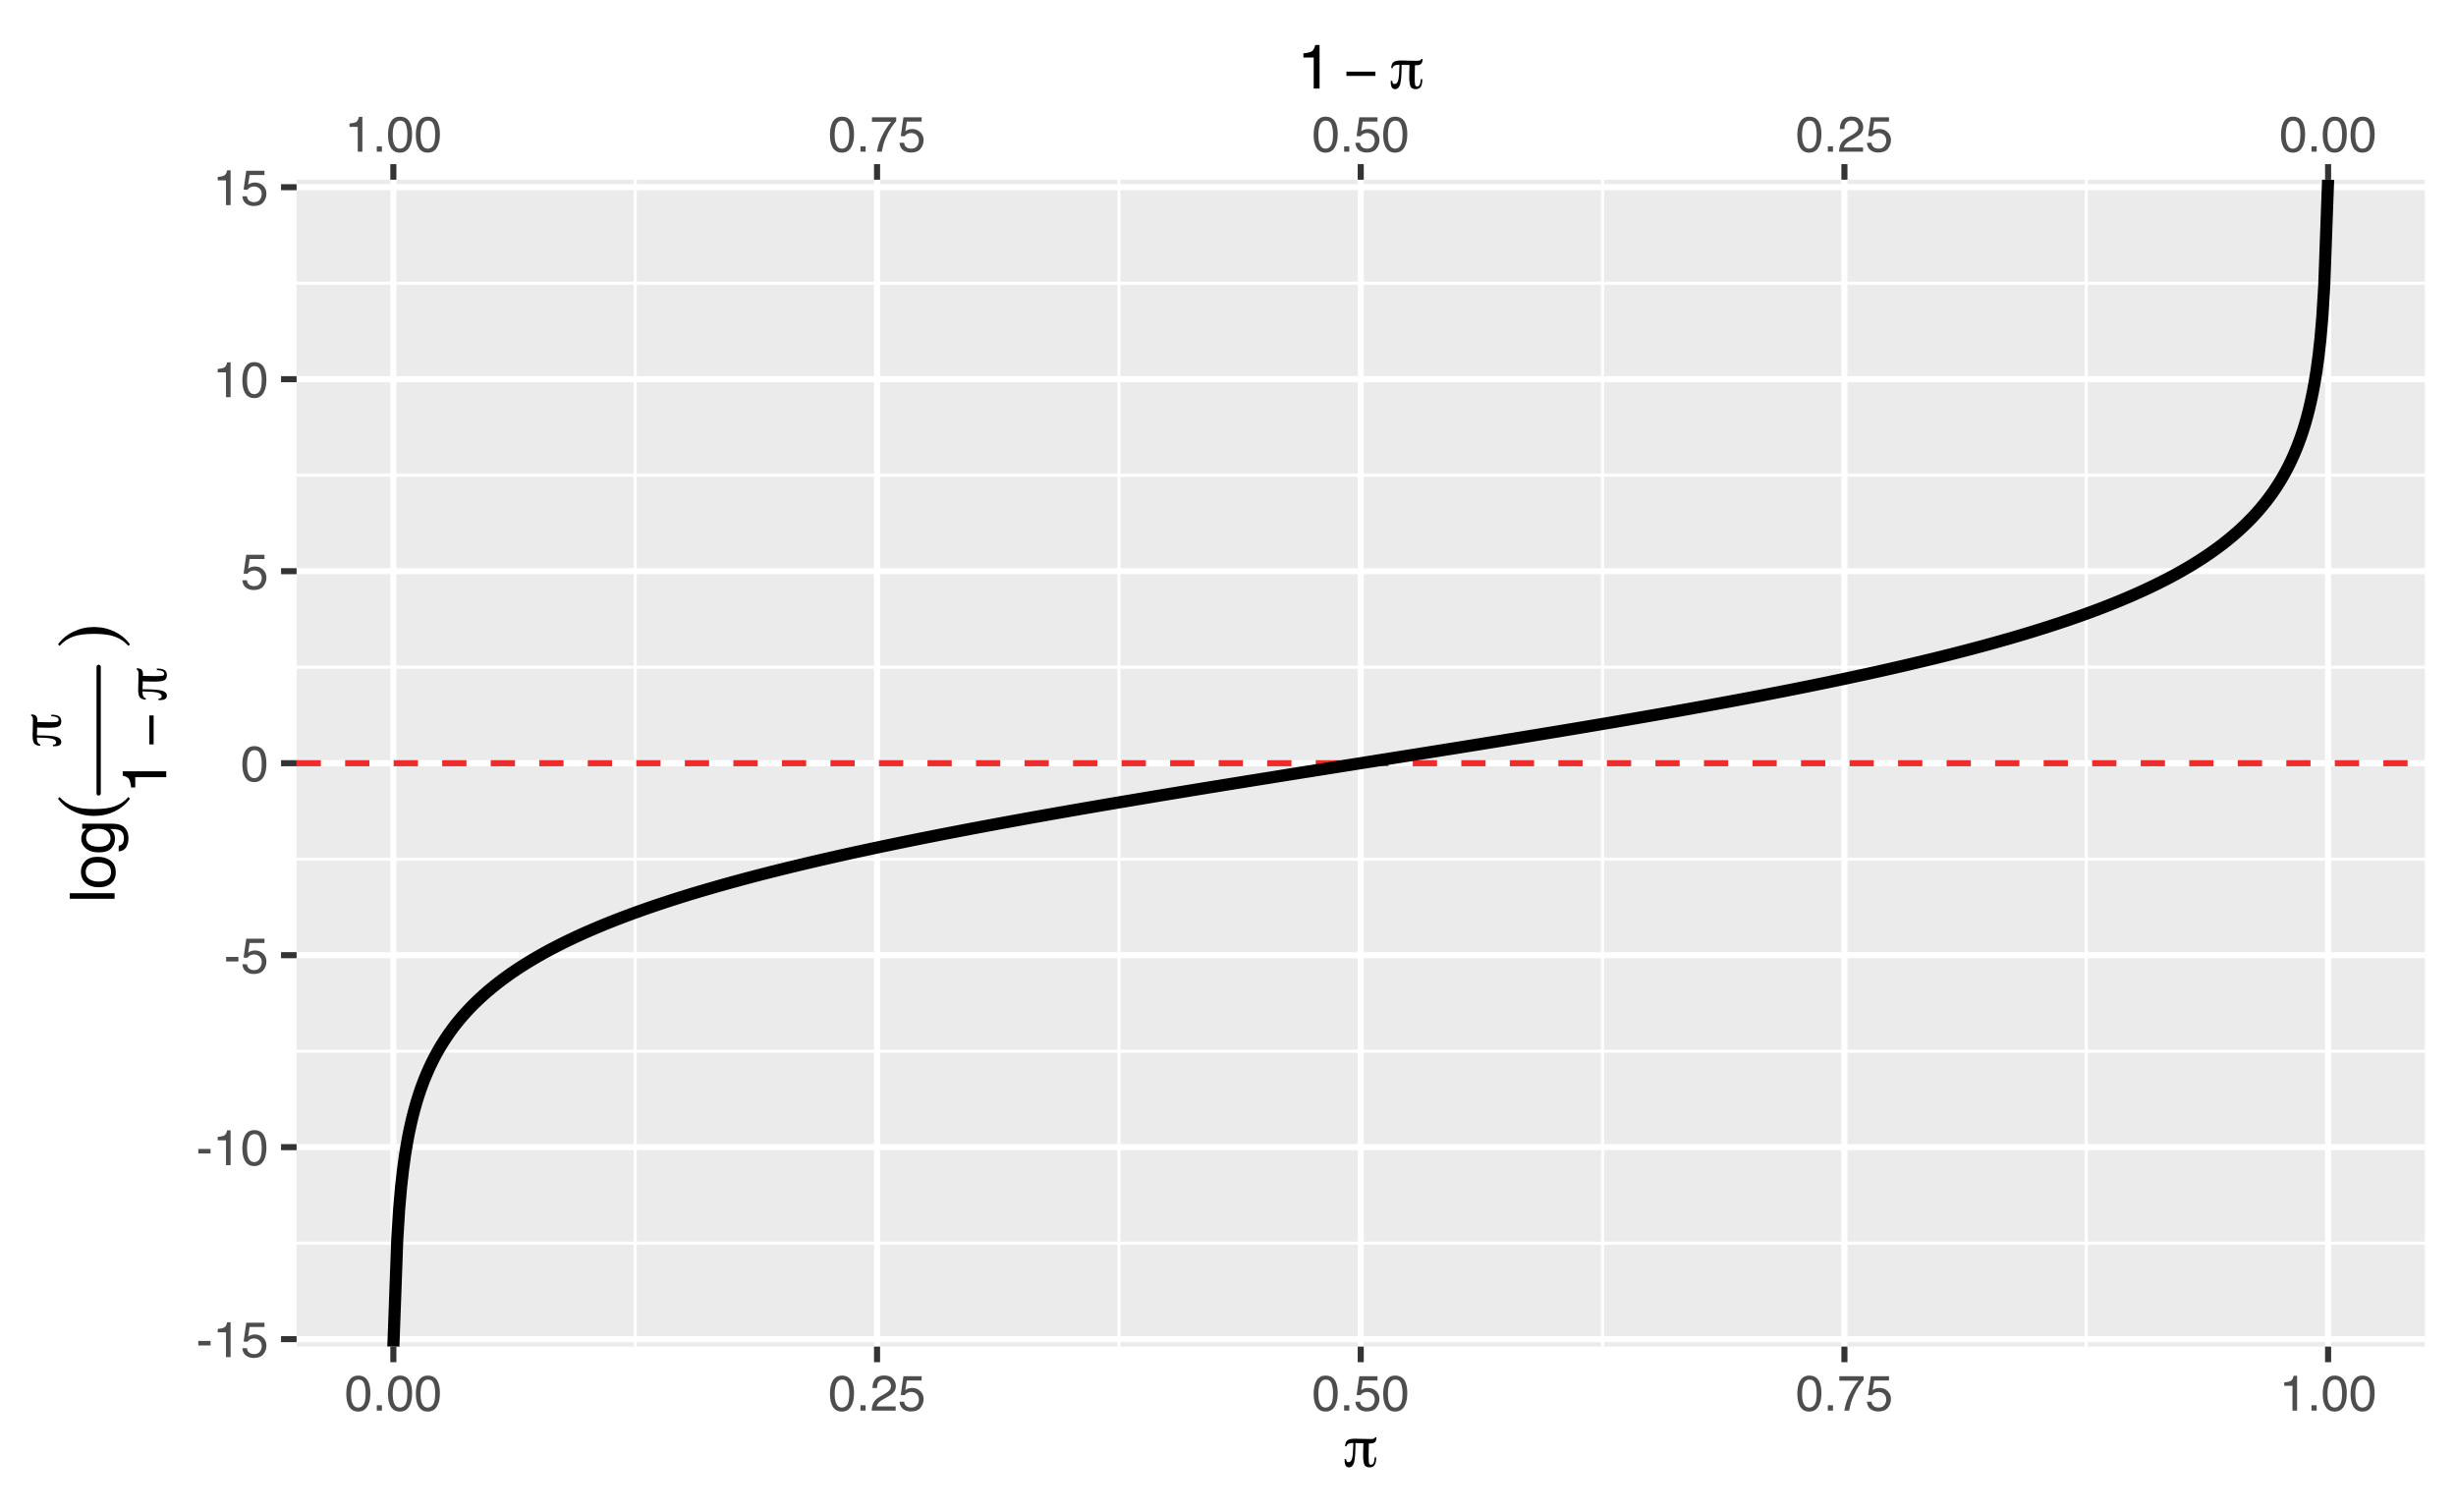<?xml version="1.0" encoding="UTF-8"?>
<svg xmlns="http://www.w3.org/2000/svg" xmlns:xlink="http://www.w3.org/1999/xlink" width="432pt" height="266pt" viewBox="0 0 432 266" version="1.1">
<defs>
<g>
<symbol overflow="visible" id="glyph0-0">
<path style="stroke:none;" d="M 0.281 0 L 0.281 -6.312 L 5.297 -6.312 L 5.297 0 Z M 4.5 -0.797 L 4.5 -5.516 L 1.078 -5.516 L 1.078 -0.797 Z M 4.5 -0.797 "/>
</symbol>
<symbol overflow="visible" id="glyph0-1">
<path style="stroke:none;" d="M 2.375 -6.156 C 3.176 -6.156 3.754 -5.828 4.109 -5.172 C 4.379 -4.66 4.516 -3.961 4.516 -3.078 C 4.516 -2.242 4.391 -1.555 4.141 -1.016 C 3.785 -0.223 3.195 0.172 2.375 0.172 C 1.633 0.172 1.082 -0.148 0.719 -0.797 C 0.426 -1.328 0.281 -2.047 0.281 -2.953 C 0.281 -3.648 0.367 -4.25 0.547 -4.75 C 0.879 -5.688 1.488 -6.156 2.375 -6.156 Z M 2.375 -0.531 C 2.77 -0.531 3.086 -0.707 3.328 -1.062 C 3.566 -1.426 3.688 -2.086 3.688 -3.047 C 3.688 -3.754 3.598 -4.332 3.422 -4.781 C 3.254 -5.227 2.922 -5.453 2.422 -5.453 C 1.973 -5.453 1.641 -5.238 1.422 -4.812 C 1.211 -4.383 1.109 -3.754 1.109 -2.922 C 1.109 -2.297 1.176 -1.789 1.312 -1.406 C 1.52 -0.82 1.875 -0.531 2.375 -0.531 Z M 2.375 -0.531 "/>
</symbol>
<symbol overflow="visible" id="glyph0-2">
<path style="stroke:none;" d="M 0.75 -0.938 L 1.656 -0.938 L 1.656 0 L 0.75 0 Z M 0.75 -0.938 "/>
</symbol>
<symbol overflow="visible" id="glyph0-3">
<path style="stroke:none;" d="M 0.281 0 C 0.301 -0.531 0.406 -0.988 0.594 -1.375 C 0.789 -1.77 1.164 -2.129 1.719 -2.453 L 2.547 -2.922 C 2.91 -3.141 3.164 -3.328 3.312 -3.484 C 3.551 -3.711 3.672 -3.984 3.672 -4.297 C 3.672 -4.648 3.562 -4.93 3.344 -5.141 C 3.133 -5.359 2.848 -5.469 2.484 -5.469 C 1.961 -5.469 1.598 -5.266 1.391 -4.859 C 1.285 -4.648 1.227 -4.352 1.219 -3.969 L 0.422 -3.969 C 0.43 -4.5 0.531 -4.938 0.719 -5.281 C 1.051 -5.875 1.645 -6.172 2.5 -6.172 C 3.195 -6.172 3.707 -5.977 4.031 -5.594 C 4.363 -5.219 4.531 -4.797 4.531 -4.328 C 4.531 -3.836 4.352 -3.414 4 -3.062 C 3.801 -2.863 3.441 -2.617 2.922 -2.328 L 2.344 -2 C 2.062 -1.844 1.836 -1.695 1.672 -1.562 C 1.391 -1.312 1.211 -1.035 1.141 -0.734 L 4.5 -0.734 L 4.5 0 Z M 0.281 0 "/>
</symbol>
<symbol overflow="visible" id="glyph0-4">
<path style="stroke:none;" d="M 1.094 -1.562 C 1.133 -1.125 1.336 -0.82 1.703 -0.656 C 1.879 -0.57 2.094 -0.531 2.344 -0.531 C 2.801 -0.531 3.141 -0.676 3.359 -0.969 C 3.578 -1.258 3.688 -1.582 3.688 -1.938 C 3.688 -2.363 3.555 -2.691 3.297 -2.922 C 3.035 -3.16 2.719 -3.281 2.344 -3.281 C 2.082 -3.281 1.852 -3.227 1.656 -3.125 C 1.469 -3.02 1.305 -2.879 1.172 -2.703 L 0.5 -2.734 L 0.969 -6.047 L 4.172 -6.047 L 4.172 -5.297 L 1.562 -5.297 L 1.297 -3.594 C 1.43 -3.695 1.566 -3.773 1.703 -3.828 C 1.93 -3.93 2.195 -3.984 2.5 -3.984 C 3.062 -3.984 3.535 -3.801 3.922 -3.438 C 4.316 -3.07 4.516 -2.609 4.516 -2.047 C 4.516 -1.461 4.332 -0.945 3.969 -0.5 C 3.613 -0.062 3.047 0.156 2.266 0.156 C 1.754 0.156 1.305 0.016 0.922 -0.266 C 0.547 -0.547 0.332 -0.977 0.281 -1.562 Z M 1.094 -1.562 "/>
</symbol>
<symbol overflow="visible" id="glyph0-5">
<path style="stroke:none;" d="M 4.594 -6.047 L 4.594 -5.375 C 4.395 -5.176 4.129 -4.836 3.797 -4.359 C 3.473 -3.891 3.188 -3.379 2.938 -2.828 C 2.688 -2.297 2.5 -1.812 2.375 -1.375 C 2.289 -1.082 2.18 -0.625 2.047 0 L 1.203 0 C 1.391 -1.176 1.816 -2.344 2.484 -3.5 C 2.879 -4.188 3.289 -4.773 3.719 -5.266 L 0.328 -5.266 L 0.328 -6.047 Z M 4.594 -6.047 "/>
</symbol>
<symbol overflow="visible" id="glyph0-6">
<path style="stroke:none;" d="M 0.844 -4.359 L 0.844 -4.953 C 1.395 -5.004 1.781 -5.094 2 -5.219 C 2.227 -5.344 2.395 -5.645 2.5 -6.125 L 3.109 -6.125 L 3.109 0 L 2.297 0 L 2.297 -4.359 Z M 0.844 -4.359 "/>
</symbol>
<symbol overflow="visible" id="glyph0-7">
<path style="stroke:none;" d="M 0.359 -2.844 L 2.516 -2.844 L 2.516 -2.047 L 0.359 -2.047 Z M 0.359 -2.844 "/>
</symbol>
<symbol overflow="visible" id="glyph1-0">
<path style="stroke:none;" d="M 0.359 0 L 0.359 -7.891 L 6.625 -7.891 L 6.625 0 Z M 5.625 -0.984 L 5.625 -6.906 L 1.344 -6.906 L 1.344 -0.984 Z M 5.625 -0.984 "/>
</symbol>
<symbol overflow="visible" id="glyph1-1">
<path style="stroke:none;" d="M 1.047 -5.453 L 1.047 -6.188 C 1.742 -6.258 2.227 -6.375 2.5 -6.531 C 2.781 -6.688 2.988 -7.062 3.125 -7.656 L 3.891 -7.656 L 3.891 0 L 2.859 0 L 2.859 -5.453 Z M 1.047 -5.453 "/>
</symbol>
<symbol overflow="visible" id="glyph2-0">
<path style="stroke:none;" d="M 0.547 1.938 L 0.547 -7.75 L 6.047 -7.75 L 6.047 1.938 Z M 1.172 1.328 L 5.438 1.328 L 5.438 -7.141 L 1.172 -7.141 Z M 1.172 1.328 "/>
</symbol>
<symbol overflow="visible" id="glyph2-1">
<path style="stroke:none;" d="M 5.562 -2.219 L 0.469 -2.219 L 0.469 -2.969 L 5.562 -2.969 Z M 5.562 -2.219 "/>
</symbol>
<symbol overflow="visible" id="glyph2-2">
<path style="stroke:none;" d="M 4.438 -4.109 C 4.438 -4.047 4.438 -3.957 4.438 -3.844 C 4.414 -3.062 4.406 -2.508 4.406 -2.188 L 4.406 -1.75 C 4.406 -1.145 4.43 -0.758 4.484 -0.594 C 4.547 -0.438 4.66 -0.359 4.828 -0.359 C 5.035 -0.359 5.188 -0.461 5.281 -0.672 C 5.383 -0.879 5.445 -1.207 5.469 -1.656 L 5.734 -1.656 L 5.734 -1.609 C 5.734 -1.016 5.641 -0.578 5.453 -0.297 C 5.266 -0.023 4.973 0.109 4.578 0.109 C 4.16 0.109 3.863 -0.031 3.688 -0.312 C 3.52 -0.602 3.438 -1.207 3.438 -2.125 C 3.438 -2.238 3.441 -2.523 3.453 -2.984 C 3.461 -3.453 3.473 -3.836 3.484 -4.141 C 3.348 -4.141 3.164 -4.141 2.938 -4.141 C 2.707 -4.148 2.426 -4.16 2.094 -4.172 C 2.094 -2.473 2.008 -1.332 1.844 -0.75 C 1.676 -0.176 1.379 0.109 0.953 0.109 C 0.691 0.109 0.5 0.004 0.375 -0.203 C 0.25 -0.41 0.188 -0.727 0.188 -1.156 L 0.188 -1.359 L 0.453 -1.359 C 0.461 -1.16 0.5 -1.016 0.562 -0.922 C 0.625 -0.836 0.723 -0.797 0.859 -0.797 C 1.16 -0.797 1.375 -1.02 1.5 -1.469 C 1.625 -1.926 1.695 -2.828 1.719 -4.172 L 1.469 -4.172 C 1.195 -4.172 0.977 -4.117 0.812 -4.016 C 0.656 -3.922 0.555 -3.781 0.516 -3.594 L 0.266 -3.594 C 0.285 -4.094 0.422 -4.441 0.672 -4.641 C 0.93 -4.836 1.379 -4.938 2.016 -4.938 C 2.141 -4.938 2.508 -4.926 3.125 -4.906 C 3.75 -4.883 4.312 -4.875 4.812 -4.875 C 5.051 -4.875 5.227 -4.898 5.344 -4.953 C 5.469 -5.004 5.531 -5.082 5.531 -5.188 L 5.781 -5.188 L 5.781 -5.156 C 5.781 -4.781 5.695 -4.508 5.531 -4.344 C 5.363 -4.176 5.086 -4.094 4.703 -4.094 C 4.641 -4.094 4.586 -4.094 4.547 -4.094 C 4.516 -4.094 4.477 -4.098 4.438 -4.109 Z M 4.438 -4.109 "/>
</symbol>
<symbol overflow="visible" id="glyph3-0">
<path style="stroke:none;" d="M 0 -0.359 L -7.891 -0.359 L -7.891 -6.625 L 0 -6.625 Z M -0.984 -5.625 L -6.906 -5.625 L -6.906 -1.344 L -0.984 -1.344 Z M -0.984 -5.625 "/>
</symbol>
<symbol overflow="visible" id="glyph3-1">
<path style="stroke:none;" d="M -7.891 -0.734 L -7.891 -1.703 L 0 -1.703 L 0 -0.734 Z M -7.891 -0.734 "/>
</symbol>
<symbol overflow="visible" id="glyph3-2">
<path style="stroke:none;" d="M -0.625 -2.984 C -0.625 -3.629 -0.863 -4.07 -1.344 -4.312 C -1.832 -4.551 -2.375 -4.672 -2.969 -4.672 C -3.508 -4.672 -3.945 -4.582 -4.281 -4.406 C -4.812 -4.133 -5.078 -3.664 -5.078 -3 C -5.078 -2.406 -4.848 -1.973 -4.391 -1.703 C -3.941 -1.441 -3.398 -1.312 -2.766 -1.312 C -2.148 -1.312 -1.641 -1.441 -1.234 -1.703 C -0.828 -1.973 -0.625 -2.398 -0.625 -2.984 Z M -5.922 -3.031 C -5.922 -3.77 -5.672 -4.395 -5.172 -4.906 C -4.68 -5.414 -3.957 -5.672 -3 -5.672 C -2.07 -5.672 -1.305 -5.445 -0.703 -5 C -0.098 -4.551 0.203 -3.852 0.203 -2.906 C 0.203 -2.113 -0.062 -1.484 -0.594 -1.016 C -1.125 -0.547 -1.844 -0.312 -2.75 -0.312 C -3.719 -0.312 -4.488 -0.555 -5.062 -1.047 C -5.633 -1.535 -5.922 -2.195 -5.922 -3.031 Z M -5.891 -3 Z M -5.891 -3 "/>
</symbol>
<symbol overflow="visible" id="glyph3-3">
<path style="stroke:none;" d="M -5.859 -2.734 C -5.859 -3.191 -5.742 -3.586 -5.516 -3.922 C -5.391 -4.098 -5.207 -4.285 -4.969 -4.484 L -5.703 -4.484 L -5.703 -5.375 L -0.469 -5.375 C 0.258 -5.375 0.836 -5.266 1.266 -5.047 C 2.047 -4.648 2.438 -3.895 2.438 -2.781 C 2.438 -2.156 2.297 -1.629 2.016 -1.203 C 1.734 -0.785 1.301 -0.551 0.719 -0.5 L 0.719 -1.484 C 0.969 -1.535 1.164 -1.629 1.312 -1.766 C 1.531 -1.984 1.641 -2.328 1.641 -2.797 C 1.641 -3.535 1.375 -4.02 0.844 -4.25 C 0.539 -4.383 -0.004 -4.445 -0.797 -4.438 C -0.504 -4.25 -0.285 -4.016 -0.141 -3.734 C -0.004 -3.461 0.062 -3.109 0.062 -2.672 C 0.062 -2.047 -0.156 -1.5 -0.594 -1.031 C -1.031 -0.562 -1.758 -0.328 -2.781 -0.328 C -3.75 -0.328 -4.504 -0.562 -5.047 -1.031 C -5.586 -1.5 -5.859 -2.066 -5.859 -2.734 Z M -2.906 -4.484 C -3.613 -4.484 -4.141 -4.332 -4.484 -4.031 C -4.828 -3.738 -5 -3.367 -5 -2.922 C -5 -2.234 -4.68 -1.766 -4.047 -1.516 C -3.703 -1.391 -3.254 -1.328 -2.703 -1.328 C -2.055 -1.328 -1.562 -1.457 -1.219 -1.719 C -0.883 -1.977 -0.719 -2.332 -0.719 -2.781 C -0.719 -3.469 -1.031 -3.957 -1.656 -4.25 C -2.008 -4.406 -2.426 -4.484 -2.906 -4.484 Z M -5.891 -2.859 Z M -5.891 -2.859 "/>
</symbol>
<symbol overflow="visible" id="glyph3-4">
<path style="stroke:none;" d="M -5.453 -1.047 L -6.188 -1.047 C -6.258 -1.742 -6.375 -2.227 -6.531 -2.5 C -6.688 -2.781 -7.062 -2.988 -7.656 -3.125 L -7.656 -3.891 L 0 -3.891 L 0 -2.859 L -5.453 -2.859 Z M -5.453 -1.047 "/>
</symbol>
<symbol overflow="visible" id="glyph4-0">
<path style="stroke:none;" d="M 2.438 -0.688 L -9.688 -0.688 L -9.688 -7.562 L 2.438 -7.562 Z M 1.672 -1.453 L 1.672 -6.797 L -8.922 -6.797 L -8.922 -1.453 Z M 1.672 -1.453 "/>
</symbol>
<symbol overflow="visible" id="glyph4-1">
<path style="stroke:none;" d="M -9.672 -3.938 C -8.984 -3.176 -8.18 -2.633 -7.266 -2.312 C -6.359 -1.988 -5.145 -1.828 -3.625 -1.828 C -2.094 -1.828 -0.875 -1.988 0.031 -2.312 C 0.938 -2.633 1.734 -3.176 2.422 -3.938 L 2.703 -3.656 C 2.016 -2.707 1.113 -1.961 0 -1.422 C -1.125 -0.891 -2.332 -0.625 -3.625 -0.625 C -4.906 -0.625 -6.109 -0.895 -7.234 -1.438 C -8.359 -1.977 -9.266 -2.719 -9.953 -3.656 Z M -9.672 -3.938 "/>
</symbol>
<symbol overflow="visible" id="glyph4-2">
<path style="stroke:none;" d="M -9.672 -0.641 L -9.953 -0.906 C -9.266 -1.852 -8.359 -2.598 -7.234 -3.141 C -6.109 -3.68 -4.906 -3.953 -3.625 -3.953 C -2.332 -3.953 -1.125 -3.68 0 -3.141 C 1.113 -2.598 2.016 -1.852 2.703 -0.906 L 2.422 -0.641 C 1.734 -1.398 0.938 -1.941 0.031 -2.266 C -0.863 -2.586 -2.082 -2.75 -3.625 -2.75 C -5.156 -2.75 -6.375 -2.586 -7.281 -2.266 C -8.188 -1.941 -8.984 -1.398 -9.672 -0.641 Z M -9.672 -0.641 "/>
</symbol>
<symbol overflow="visible" id="glyph5-0">
<path style="stroke:none;" d="M 1.938 -0.547 L -7.75 -0.547 L -7.75 -6.047 L 1.938 -6.047 Z M 1.328 -1.172 L 1.328 -5.438 L -7.141 -5.438 L -7.141 -1.172 Z M 1.328 -1.172 "/>
</symbol>
<symbol overflow="visible" id="glyph5-1">
<path style="stroke:none;" d="M -4.109 -4.438 C -4.047 -4.438 -3.957 -4.438 -3.844 -4.438 C -3.062 -4.414 -2.508 -4.406 -2.188 -4.406 L -1.75 -4.406 C -1.145 -4.406 -0.758 -4.43 -0.594 -4.484 C -0.438 -4.547 -0.359 -4.66 -0.359 -4.828 C -0.359 -5.035 -0.461 -5.188 -0.672 -5.281 C -0.879 -5.383 -1.207 -5.445 -1.656 -5.469 L -1.656 -5.734 L -1.609 -5.734 C -1.016 -5.734 -0.578 -5.641 -0.297 -5.453 C -0.023 -5.266 0.109 -4.973 0.109 -4.578 C 0.109 -4.16 -0.031 -3.863 -0.312 -3.688 C -0.602 -3.52 -1.207 -3.438 -2.125 -3.438 C -2.238 -3.438 -2.523 -3.441 -2.984 -3.453 C -3.453 -3.461 -3.836 -3.473 -4.141 -3.484 C -4.141 -3.348 -4.141 -3.164 -4.141 -2.938 C -4.148 -2.707 -4.16 -2.426 -4.172 -2.094 C -2.473 -2.094 -1.332 -2.008 -0.75 -1.844 C -0.176 -1.676 0.109 -1.379 0.109 -0.953 C 0.109 -0.691 0.004 -0.5 -0.203 -0.375 C -0.41 -0.25 -0.727 -0.188 -1.156 -0.188 L -1.359 -0.188 L -1.359 -0.453 C -1.16 -0.461 -1.016 -0.5 -0.922 -0.562 C -0.836 -0.625 -0.797 -0.723 -0.797 -0.859 C -0.797 -1.16 -1.02 -1.375 -1.469 -1.5 C -1.926 -1.625 -2.828 -1.695 -4.172 -1.719 L -4.172 -1.469 C -4.172 -1.195 -4.117 -0.977 -4.016 -0.812 C -3.922 -0.656 -3.781 -0.555 -3.594 -0.516 L -3.594 -0.266 C -4.094 -0.285 -4.441 -0.422 -4.641 -0.672 C -4.836 -0.93 -4.938 -1.379 -4.938 -2.016 C -4.938 -2.141 -4.926 -2.508 -4.906 -3.125 C -4.883 -3.75 -4.875 -4.312 -4.875 -4.812 C -4.875 -5.051 -4.898 -5.227 -4.953 -5.344 C -5.004 -5.469 -5.082 -5.531 -5.188 -5.531 L -5.188 -5.781 L -5.156 -5.781 C -4.781 -5.781 -4.508 -5.695 -4.344 -5.531 C -4.176 -5.363 -4.094 -5.086 -4.094 -4.703 C -4.094 -4.641 -4.094 -4.586 -4.094 -4.547 C -4.094 -4.516 -4.098 -4.477 -4.109 -4.438 Z M -4.109 -4.438 "/>
</symbol>
<symbol overflow="visible" id="glyph5-2">
<path style="stroke:none;" d="M -2.219 -5.562 L -2.219 -0.469 L -2.969 -0.469 L -2.969 -5.562 Z M -2.219 -5.562 "/>
</symbol>
</g>
<clipPath id="clip1">
  <path d="M 52.172 31.609 L 426.52 31.609 L 426.52 236.855 L 52.172 236.855 Z M 52.172 31.609 "/>
</clipPath>
<clipPath id="clip2">
  <path d="M 52.172 218 L 426.52 218 L 426.52 219 L 52.172 219 Z M 52.172 218 "/>
</clipPath>
<clipPath id="clip3">
  <path d="M 52.172 184 L 426.52 184 L 426.52 186 L 52.172 186 Z M 52.172 184 "/>
</clipPath>
<clipPath id="clip4">
  <path d="M 52.172 150 L 426.52 150 L 426.52 152 L 52.172 152 Z M 52.172 150 "/>
</clipPath>
<clipPath id="clip5">
  <path d="M 52.172 117 L 426.52 117 L 426.52 118 L 52.172 118 Z M 52.172 117 "/>
</clipPath>
<clipPath id="clip6">
  <path d="M 52.172 83 L 426.52 83 L 426.52 84 L 52.172 84 Z M 52.172 83 "/>
</clipPath>
<clipPath id="clip7">
  <path d="M 52.172 49 L 426.52 49 L 426.52 51 L 52.172 51 Z M 52.172 49 "/>
</clipPath>
<clipPath id="clip8">
  <path d="M 111 31.609 L 112 31.609 L 112 236.855 L 111 236.855 Z M 111 31.609 "/>
</clipPath>
<clipPath id="clip9">
  <path d="M 196 31.609 L 198 31.609 L 198 236.855 L 196 236.855 Z M 196 31.609 "/>
</clipPath>
<clipPath id="clip10">
  <path d="M 281 31.609 L 283 31.609 L 283 236.855 L 281 236.855 Z M 281 31.609 "/>
</clipPath>
<clipPath id="clip11">
  <path d="M 366 31.609 L 368 31.609 L 368 236.855 L 366 236.855 Z M 366 31.609 "/>
</clipPath>
<clipPath id="clip12">
  <path d="M 52.172 235 L 426.52 235 L 426.52 236.855 L 52.172 236.855 Z M 52.172 235 "/>
</clipPath>
<clipPath id="clip13">
  <path d="M 52.172 201 L 426.52 201 L 426.52 203 L 52.172 203 Z M 52.172 201 "/>
</clipPath>
<clipPath id="clip14">
  <path d="M 52.172 167 L 426.52 167 L 426.52 169 L 52.172 169 Z M 52.172 167 "/>
</clipPath>
<clipPath id="clip15">
  <path d="M 52.172 133 L 426.52 133 L 426.52 135 L 52.172 135 Z M 52.172 133 "/>
</clipPath>
<clipPath id="clip16">
  <path d="M 52.172 99 L 426.52 99 L 426.52 101 L 52.172 101 Z M 52.172 99 "/>
</clipPath>
<clipPath id="clip17">
  <path d="M 52.172 66 L 426.52 66 L 426.52 68 L 52.172 68 Z M 52.172 66 "/>
</clipPath>
<clipPath id="clip18">
  <path d="M 52.172 32 L 426.52 32 L 426.52 34 L 52.172 34 Z M 52.172 32 "/>
</clipPath>
<clipPath id="clip19">
  <path d="M 68 31.609 L 70 31.609 L 70 236.855 L 68 236.855 Z M 68 31.609 "/>
</clipPath>
<clipPath id="clip20">
  <path d="M 153 31.609 L 155 31.609 L 155 236.855 L 153 236.855 Z M 153 31.609 "/>
</clipPath>
<clipPath id="clip21">
  <path d="M 238 31.609 L 240 31.609 L 240 236.855 L 238 236.855 Z M 238 31.609 "/>
</clipPath>
<clipPath id="clip22">
  <path d="M 323 31.609 L 325 31.609 L 325 236.855 L 323 236.855 Z M 323 31.609 "/>
</clipPath>
<clipPath id="clip23">
  <path d="M 408 31.609 L 411 31.609 L 411 236.855 L 408 236.855 Z M 408 31.609 "/>
</clipPath>
<clipPath id="clip24">
  <path d="M 52.172 133 L 426.52 133 L 426.52 135 L 52.172 135 Z M 52.172 133 "/>
</clipPath>
<clipPath id="clip25">
  <path d="M 68 31.609 L 411 31.609 L 411 236.855 L 68 236.855 Z M 68 31.609 "/>
</clipPath>
</defs>
<g id="surface44">
<rect x="0" y="0" width="432" height="266" style="fill:rgb(100%,100%,100%);fill-opacity:1;stroke:none;"/>
<rect x="0" y="0" width="432" height="266" style="fill:rgb(100%,100%,100%);fill-opacity:1;stroke:none;"/>
<path style="fill:none;stroke-width:1.067;stroke-linecap:round;stroke-linejoin:round;stroke:rgb(100%,100%,100%);stroke-opacity:1;stroke-miterlimit:10;" d="M 0 266 L 432 266 L 432 0 L 0 0 Z M 0 266 "/>
<g clip-path="url(#clip1)" clip-rule="nonzero">
<path style=" stroke:none;fill-rule:nonzero;fill:rgb(92.157%,92.157%,92.157%);fill-opacity:1;" d="M 52.172 236.855 L 426.52 236.855 L 426.52 31.609 L 52.172 31.609 Z M 52.172 236.855 "/>
</g>
<g clip-path="url(#clip2)" clip-rule="nonzero">
<path style="fill:none;stroke-width:0.533;stroke-linecap:butt;stroke-linejoin:round;stroke:rgb(100%,100%,100%);stroke-opacity:1;stroke-miterlimit:10;" d="M 52.172 218.656 L 426.52 218.656 "/>
</g>
<g clip-path="url(#clip3)" clip-rule="nonzero">
<path style="fill:none;stroke-width:0.533;stroke-linecap:butt;stroke-linejoin:round;stroke:rgb(100%,100%,100%);stroke-opacity:1;stroke-miterlimit:10;" d="M 52.172 184.887 L 426.52 184.887 "/>
</g>
<g clip-path="url(#clip4)" clip-rule="nonzero">
<path style="fill:none;stroke-width:0.533;stroke-linecap:butt;stroke-linejoin:round;stroke:rgb(100%,100%,100%);stroke-opacity:1;stroke-miterlimit:10;" d="M 52.172 151.117 L 426.52 151.117 "/>
</g>
<g clip-path="url(#clip5)" clip-rule="nonzero">
<path style="fill:none;stroke-width:0.533;stroke-linecap:butt;stroke-linejoin:round;stroke:rgb(100%,100%,100%);stroke-opacity:1;stroke-miterlimit:10;" d="M 52.172 117.348 L 426.52 117.348 "/>
</g>
<g clip-path="url(#clip6)" clip-rule="nonzero">
<path style="fill:none;stroke-width:0.533;stroke-linecap:butt;stroke-linejoin:round;stroke:rgb(100%,100%,100%);stroke-opacity:1;stroke-miterlimit:10;" d="M 52.172 83.578 L 426.52 83.578 "/>
</g>
<g clip-path="url(#clip7)" clip-rule="nonzero">
<path style="fill:none;stroke-width:0.533;stroke-linecap:butt;stroke-linejoin:round;stroke:rgb(100%,100%,100%);stroke-opacity:1;stroke-miterlimit:10;" d="M 52.172 49.809 L 426.52 49.809 "/>
</g>
<g clip-path="url(#clip8)" clip-rule="nonzero">
<path style="fill:none;stroke-width:0.533;stroke-linecap:butt;stroke-linejoin:round;stroke:rgb(100%,100%,100%);stroke-opacity:1;stroke-miterlimit:10;" d="M 111.73 236.855 L 111.73 31.609 "/>
</g>
<g clip-path="url(#clip9)" clip-rule="nonzero">
<path style="fill:none;stroke-width:0.533;stroke-linecap:butt;stroke-linejoin:round;stroke:rgb(100%,100%,100%);stroke-opacity:1;stroke-miterlimit:10;" d="M 196.809 236.855 L 196.809 31.609 "/>
</g>
<g clip-path="url(#clip10)" clip-rule="nonzero">
<path style="fill:none;stroke-width:0.533;stroke-linecap:butt;stroke-linejoin:round;stroke:rgb(100%,100%,100%);stroke-opacity:1;stroke-miterlimit:10;" d="M 281.887 236.855 L 281.887 31.609 "/>
</g>
<g clip-path="url(#clip11)" clip-rule="nonzero">
<path style="fill:none;stroke-width:0.533;stroke-linecap:butt;stroke-linejoin:round;stroke:rgb(100%,100%,100%);stroke-opacity:1;stroke-miterlimit:10;" d="M 366.965 236.855 L 366.965 31.609 "/>
</g>
<g clip-path="url(#clip12)" clip-rule="nonzero">
<path style="fill:none;stroke-width:1.067;stroke-linecap:butt;stroke-linejoin:round;stroke:rgb(100%,100%,100%);stroke-opacity:1;stroke-miterlimit:10;" d="M 52.172 235.539 L 426.52 235.539 "/>
</g>
<g clip-path="url(#clip13)" clip-rule="nonzero">
<path style="fill:none;stroke-width:1.067;stroke-linecap:butt;stroke-linejoin:round;stroke:rgb(100%,100%,100%);stroke-opacity:1;stroke-miterlimit:10;" d="M 52.172 201.77 L 426.52 201.77 "/>
</g>
<g clip-path="url(#clip14)" clip-rule="nonzero">
<path style="fill:none;stroke-width:1.067;stroke-linecap:butt;stroke-linejoin:round;stroke:rgb(100%,100%,100%);stroke-opacity:1;stroke-miterlimit:10;" d="M 52.172 168 L 426.52 168 "/>
</g>
<g clip-path="url(#clip15)" clip-rule="nonzero">
<path style="fill:none;stroke-width:1.067;stroke-linecap:butt;stroke-linejoin:round;stroke:rgb(100%,100%,100%);stroke-opacity:1;stroke-miterlimit:10;" d="M 52.172 134.234 L 426.52 134.234 "/>
</g>
<g clip-path="url(#clip16)" clip-rule="nonzero">
<path style="fill:none;stroke-width:1.067;stroke-linecap:butt;stroke-linejoin:round;stroke:rgb(100%,100%,100%);stroke-opacity:1;stroke-miterlimit:10;" d="M 52.172 100.465 L 426.52 100.465 "/>
</g>
<g clip-path="url(#clip17)" clip-rule="nonzero">
<path style="fill:none;stroke-width:1.067;stroke-linecap:butt;stroke-linejoin:round;stroke:rgb(100%,100%,100%);stroke-opacity:1;stroke-miterlimit:10;" d="M 52.172 66.695 L 426.52 66.695 "/>
</g>
<g clip-path="url(#clip18)" clip-rule="nonzero">
<path style="fill:none;stroke-width:1.067;stroke-linecap:butt;stroke-linejoin:round;stroke:rgb(100%,100%,100%);stroke-opacity:1;stroke-miterlimit:10;" d="M 52.172 32.926 L 426.52 32.926 "/>
</g>
<g clip-path="url(#clip19)" clip-rule="nonzero">
<path style="fill:none;stroke-width:1.067;stroke-linecap:butt;stroke-linejoin:round;stroke:rgb(100%,100%,100%);stroke-opacity:1;stroke-miterlimit:10;" d="M 69.191 236.855 L 69.191 31.609 "/>
</g>
<g clip-path="url(#clip20)" clip-rule="nonzero">
<path style="fill:none;stroke-width:1.067;stroke-linecap:butt;stroke-linejoin:round;stroke:rgb(100%,100%,100%);stroke-opacity:1;stroke-miterlimit:10;" d="M 154.27 236.855 L 154.27 31.609 "/>
</g>
<g clip-path="url(#clip21)" clip-rule="nonzero">
<path style="fill:none;stroke-width:1.067;stroke-linecap:butt;stroke-linejoin:round;stroke:rgb(100%,100%,100%);stroke-opacity:1;stroke-miterlimit:10;" d="M 239.348 236.855 L 239.348 31.609 "/>
</g>
<g clip-path="url(#clip22)" clip-rule="nonzero">
<path style="fill:none;stroke-width:1.067;stroke-linecap:butt;stroke-linejoin:round;stroke:rgb(100%,100%,100%);stroke-opacity:1;stroke-miterlimit:10;" d="M 324.426 236.855 L 324.426 31.609 "/>
</g>
<g clip-path="url(#clip23)" clip-rule="nonzero">
<path style="fill:none;stroke-width:1.067;stroke-linecap:butt;stroke-linejoin:round;stroke:rgb(100%,100%,100%);stroke-opacity:1;stroke-miterlimit:10;" d="M 409.504 236.855 L 409.504 31.609 "/>
</g>
<g clip-path="url(#clip24)" clip-rule="nonzero">
<path style="fill:none;stroke-width:1.067;stroke-linecap:butt;stroke-linejoin:round;stroke:rgb(93.333%,17.255%,17.255%);stroke-opacity:1;stroke-dasharray:4.268,4.268;stroke-miterlimit:10;" d="M 52.172 134.234 L 426.52 134.234 "/>
</g>
<g clip-path="url(#clip25)" clip-rule="nonzero">
<path style="fill:none;stroke-width:2.134;stroke-linecap:butt;stroke-linejoin:round;stroke:rgb(0%,0%,0%);stroke-opacity:1;stroke-miterlimit:10;" d="M 69.191 236.855 L 69.531 227.527 L 69.871 218.152 L 70.211 212.66 L 70.551 208.762 L 70.891 205.734 L 71.23 203.258 L 71.57 201.16 L 71.91 199.344 L 72.254 197.738 L 72.594 196.301 L 72.934 195 L 73.273 193.812 L 73.613 192.719 L 73.953 191.703 L 74.293 190.758 L 74.633 189.871 L 74.977 189.039 L 75.316 188.254 L 75.656 187.508 L 75.996 186.801 L 76.336 186.129 L 76.676 185.488 L 77.016 184.871 L 77.355 184.285 L 77.699 183.719 L 78.039 183.176 L 78.379 182.652 L 78.719 182.145 L 79.059 181.66 L 79.398 181.188 L 79.738 180.73 L 80.078 180.285 L 80.422 179.859 L 80.762 179.441 L 81.102 179.035 L 81.441 178.641 L 81.781 178.258 L 82.121 177.883 L 82.461 177.516 L 82.801 177.16 L 83.141 176.812 L 83.484 176.473 L 83.824 176.141 L 84.164 175.816 L 84.504 175.5 L 84.844 175.188 L 85.184 174.883 L 85.523 174.586 L 85.863 174.293 L 86.207 174.004 L 86.547 173.723 L 86.887 173.445 L 87.227 173.176 L 87.566 172.91 L 87.906 172.648 L 88.246 172.391 L 88.586 172.137 L 88.93 171.887 L 89.27 171.641 L 89.609 171.398 L 89.949 171.16 L 90.969 170.469 L 91.309 170.246 L 91.648 170.027 L 91.992 169.809 L 92.332 169.594 L 93.012 169.172 L 93.352 168.965 L 93.691 168.762 L 94.371 168.363 L 94.715 168.168 L 95.055 167.973 L 95.395 167.785 L 95.734 167.594 L 96.074 167.406 L 96.754 167.039 L 97.094 166.859 L 97.438 166.684 L 97.777 166.504 L 98.117 166.332 L 98.457 166.156 L 98.797 165.988 L 99.137 165.816 L 99.477 165.648 L 99.816 165.484 L 100.16 165.32 L 100.5 165.156 L 101.18 164.836 L 102.199 164.367 L 102.879 164.062 L 103.223 163.91 L 103.902 163.613 L 104.242 163.469 L 104.582 163.32 L 104.922 163.18 L 105.262 163.035 L 105.602 162.895 L 105.945 162.75 L 106.285 162.613 L 106.625 162.473 L 107.305 162.199 L 107.645 162.066 L 107.984 161.93 L 108.324 161.797 L 108.668 161.664 L 109.008 161.535 L 109.348 161.402 L 110.027 161.145 L 110.367 161.02 L 110.707 160.891 L 111.387 160.641 L 111.73 160.516 L 113.43 159.91 L 113.77 159.793 L 114.109 159.672 L 114.453 159.555 L 114.793 159.438 L 115.133 159.324 L 115.473 159.207 L 116.832 158.754 L 117.176 158.641 L 117.516 158.531 L 117.855 158.418 L 118.875 158.09 L 119.215 157.984 L 119.555 157.875 L 119.898 157.77 L 121.598 157.242 L 122.277 157.039 L 122.617 156.934 L 122.961 156.832 L 123.301 156.73 L 123.641 156.633 L 124.32 156.43 L 125.34 156.137 L 125.684 156.039 L 126.703 155.746 L 127.043 155.652 L 127.383 155.555 L 128.062 155.367 L 128.406 155.27 L 128.746 155.176 L 129.086 155.086 L 129.766 154.898 L 130.105 154.809 L 130.445 154.715 L 130.785 154.625 L 131.125 154.531 L 131.469 154.441 L 132.828 154.082 L 133.168 153.996 L 133.508 153.906 L 133.848 153.82 L 134.191 153.73 L 134.871 153.559 L 135.211 153.469 L 135.891 153.297 L 136.23 153.215 L 136.57 153.129 L 136.914 153.043 L 137.254 152.957 L 137.594 152.875 L 137.934 152.789 L 138.613 152.625 L 138.953 152.539 L 139.293 152.457 L 139.637 152.375 L 140.996 152.047 L 141.336 151.969 L 142.016 151.805 L 142.355 151.727 L 142.699 151.645 L 143.379 151.488 L 143.719 151.406 L 145.078 151.094 L 145.422 151.016 L 146.102 150.859 L 146.441 150.785 L 147.121 150.629 L 147.461 150.555 L 147.801 150.477 L 148.145 150.402 L 148.484 150.328 L 148.824 150.25 L 150.184 149.953 L 150.523 149.875 L 150.863 149.801 L 151.207 149.73 L 152.566 149.434 L 152.906 149.363 L 153.246 149.289 L 153.586 149.219 L 153.93 149.145 L 154.27 149.074 L 154.609 149 L 154.949 148.93 L 155.289 148.855 L 156.309 148.645 L 156.652 148.574 L 156.992 148.504 L 157.332 148.43 L 157.672 148.359 L 158.012 148.293 L 159.031 148.082 L 159.375 148.012 L 159.715 147.941 L 160.055 147.875 L 160.734 147.734 L 161.074 147.668 L 161.414 147.598 L 161.754 147.531 L 162.094 147.461 L 162.438 147.395 L 162.777 147.328 L 163.117 147.258 L 164.137 147.059 L 164.477 146.988 L 164.816 146.922 L 165.16 146.855 L 167.199 146.457 L 167.539 146.395 L 167.883 146.328 L 168.562 146.195 L 168.902 146.133 L 169.582 146 L 169.922 145.938 L 170.602 145.805 L 170.945 145.742 L 171.285 145.676 L 171.965 145.551 L 172.305 145.484 L 172.984 145.359 L 173.324 145.293 L 173.668 145.23 L 174.348 145.105 L 174.688 145.039 L 176.047 144.789 L 176.391 144.727 L 178.77 144.289 L 179.113 144.23 L 180.473 143.98 L 180.812 143.922 L 181.492 143.797 L 181.832 143.738 L 182.176 143.676 L 182.516 143.617 L 182.855 143.555 L 183.195 143.496 L 183.535 143.434 L 183.875 143.375 L 184.215 143.312 L 184.555 143.254 L 184.898 143.191 L 185.238 143.133 L 185.578 143.07 L 186.258 142.953 L 186.598 142.891 L 187.277 142.773 L 187.621 142.715 L 187.961 142.652 L 189.66 142.359 L 190 142.297 L 190.34 142.238 L 190.684 142.18 L 193.062 141.77 L 193.406 141.711 L 193.746 141.652 L 194.086 141.598 L 195.785 141.305 L 196.129 141.25 L 197.148 141.074 L 197.488 141.02 L 198.508 140.844 L 198.852 140.789 L 199.531 140.672 L 199.871 140.617 L 200.211 140.559 L 200.551 140.504 L 201.23 140.387 L 201.57 140.332 L 201.914 140.273 L 202.254 140.219 L 202.594 140.16 L 202.934 140.105 L 203.273 140.047 L 203.613 139.992 L 203.953 139.934 L 204.293 139.879 L 204.637 139.82 L 205.316 139.711 L 205.656 139.652 L 205.996 139.598 L 206.336 139.539 L 207.016 139.43 L 207.359 139.371 L 208.039 139.262 L 208.379 139.203 L 209.398 139.039 L 209.738 138.98 L 210.078 138.926 L 210.422 138.871 L 210.762 138.816 L 211.102 138.758 L 212.461 138.539 L 212.801 138.48 L 213.145 138.426 L 214.504 138.207 L 214.844 138.148 L 215.523 138.039 L 215.867 137.984 L 218.246 137.602 L 218.59 137.547 L 218.93 137.488 L 221.309 137.105 L 221.652 137.051 L 222.332 136.941 L 222.672 136.891 L 224.031 136.672 L 224.375 136.617 L 226.754 136.234 L 227.098 136.18 L 227.438 136.125 L 227.777 136.074 L 229.816 135.746 L 230.16 135.691 L 230.5 135.641 L 232.539 135.312 L 232.883 135.258 L 233.223 135.207 L 234.922 134.934 L 235.262 134.883 L 235.605 134.828 L 236.965 134.609 L 237.305 134.559 L 237.984 134.449 L 238.328 134.395 L 239.008 134.285 L 239.348 134.234 L 241.047 133.961 L 241.391 133.91 L 243.09 133.637 L 243.43 133.586 L 243.77 133.531 L 244.113 133.477 L 245.473 133.258 L 245.812 133.207 L 246.492 133.098 L 246.836 133.043 L 247.855 132.879 L 248.195 132.828 L 249.555 132.609 L 249.898 132.555 L 250.578 132.445 L 250.918 132.395 L 252.277 132.176 L 252.621 132.121 L 255 131.738 L 255.344 131.688 L 257.723 131.305 L 258.066 131.25 L 260.445 130.867 L 260.785 130.809 L 261.129 130.754 L 263.508 130.371 L 263.852 130.316 L 264.191 130.262 L 264.531 130.203 L 266.23 129.93 L 266.574 129.871 L 267.934 129.652 L 268.273 129.594 L 269.293 129.43 L 269.637 129.371 L 270.316 129.262 L 270.656 129.203 L 271.336 129.094 L 271.676 129.035 L 272.016 128.98 L 272.359 128.926 L 272.699 128.867 L 273.039 128.812 L 273.379 128.754 L 274.059 128.645 L 274.398 128.586 L 274.738 128.531 L 275.082 128.473 L 275.422 128.418 L 275.762 128.359 L 276.102 128.305 L 276.441 128.246 L 276.781 128.191 L 277.121 128.133 L 277.461 128.078 L 277.805 128.02 L 278.145 127.965 L 278.824 127.848 L 279.164 127.793 L 279.844 127.676 L 280.184 127.621 L 280.523 127.562 L 280.867 127.504 L 281.207 127.449 L 282.227 127.273 L 282.566 127.219 L 283.246 127.102 L 283.59 127.043 L 284.27 126.926 L 284.609 126.871 L 285.969 126.637 L 286.312 126.578 L 289.031 126.109 L 289.375 126.047 L 291.074 125.754 L 291.414 125.691 L 291.754 125.633 L 292.098 125.574 L 292.438 125.512 L 293.117 125.395 L 293.457 125.332 L 293.797 125.273 L 294.137 125.211 L 294.477 125.152 L 294.82 125.094 L 295.16 125.031 L 295.5 124.973 L 296.18 124.848 L 296.52 124.789 L 296.859 124.727 L 297.199 124.668 L 297.543 124.605 L 297.883 124.543 L 298.223 124.484 L 299.242 124.297 L 299.582 124.238 L 300.262 124.113 L 300.605 124.051 L 302.984 123.613 L 303.328 123.551 L 304.348 123.363 L 304.688 123.297 L 305.707 123.109 L 306.051 123.043 L 306.73 122.918 L 307.07 122.852 L 307.41 122.789 L 307.75 122.723 L 308.09 122.66 L 308.43 122.594 L 308.77 122.531 L 309.113 122.465 L 309.453 122.398 L 309.793 122.336 L 310.812 122.137 L 311.152 122.074 L 311.492 122.008 L 311.836 121.941 L 314.215 121.477 L 314.559 121.406 L 315.578 121.207 L 315.918 121.137 L 316.598 121.004 L 316.938 120.934 L 317.281 120.867 L 317.621 120.797 L 317.961 120.73 L 318.641 120.59 L 318.98 120.523 L 320 120.312 L 320.344 120.242 L 320.684 120.176 L 322.043 119.895 L 322.383 119.82 L 322.723 119.75 L 323.066 119.68 L 323.406 119.609 L 323.746 119.535 L 324.426 119.395 L 324.766 119.32 L 325.105 119.25 L 325.445 119.176 L 325.789 119.102 L 326.129 119.031 L 327.148 118.809 L 327.488 118.738 L 328.508 118.516 L 328.852 118.441 L 329.191 118.363 L 330.211 118.141 L 330.551 118.062 L 330.891 117.988 L 331.23 117.91 L 331.574 117.836 L 332.254 117.68 L 332.594 117.605 L 333.953 117.293 L 334.297 117.215 L 334.977 117.059 L 335.316 116.977 L 335.996 116.82 L 336.336 116.738 L 336.676 116.66 L 337.02 116.578 L 337.359 116.5 L 339.738 115.926 L 340.082 115.844 L 340.422 115.758 L 340.762 115.676 L 341.102 115.59 L 341.441 115.508 L 342.121 115.336 L 342.461 115.254 L 342.805 115.168 L 343.484 114.996 L 343.824 114.906 L 344.504 114.734 L 344.844 114.645 L 345.184 114.559 L 345.527 114.469 L 345.867 114.383 L 347.566 113.934 L 347.906 113.84 L 348.246 113.75 L 348.59 113.66 L 349.27 113.473 L 349.609 113.383 L 350.629 113.102 L 350.969 113.004 L 351.312 112.91 L 351.652 112.816 L 352.672 112.523 L 353.012 112.43 L 353.352 112.332 L 353.691 112.23 L 354.035 112.133 L 354.375 112.035 L 355.055 111.832 L 355.395 111.734 L 356.074 111.531 L 356.414 111.426 L 356.758 111.324 L 357.098 111.223 L 359.137 110.59 L 359.477 110.48 L 359.82 110.375 L 360.84 110.047 L 361.18 109.934 L 361.52 109.824 L 361.859 109.711 L 362.199 109.602 L 362.543 109.488 L 362.883 109.371 L 363.562 109.145 L 364.922 108.676 L 365.266 108.555 L 365.605 108.434 L 365.945 108.316 L 366.285 108.191 L 366.965 107.949 L 367.645 107.699 L 367.988 107.574 L 368.328 107.445 L 368.668 107.32 L 369.348 107.062 L 369.688 106.93 L 370.027 106.801 L 370.707 106.535 L 371.051 106.402 L 372.07 105.992 L 372.41 105.852 L 372.75 105.715 L 373.09 105.574 L 373.43 105.43 L 373.773 105.289 L 374.113 105.145 L 374.453 104.996 L 374.793 104.852 L 375.473 104.555 L 376.152 104.25 L 376.496 104.098 L 377.516 103.629 L 378.195 103.309 L 379.215 102.816 L 379.559 102.648 L 379.898 102.477 L 380.238 102.309 L 380.578 102.133 L 380.918 101.961 L 381.258 101.785 L 381.938 101.426 L 382.281 101.242 L 382.621 101.059 L 383.301 100.684 L 383.641 100.492 L 384.32 100.102 L 384.66 99.902 L 385.004 99.703 L 385.344 99.5 L 385.684 99.293 L 386.363 98.871 L 387.043 98.441 L 387.383 98.219 L 387.727 97.996 L 388.066 97.77 L 388.406 97.539 L 388.746 97.305 L 389.086 97.066 L 389.426 96.824 L 389.766 96.578 L 390.445 96.078 L 390.789 95.82 L 391.129 95.559 L 391.809 95.02 L 392.148 94.742 L 392.488 94.461 L 392.828 94.172 L 393.168 93.879 L 393.512 93.582 L 393.852 93.277 L 394.191 92.965 L 394.531 92.648 L 394.871 92.324 L 395.211 91.992 L 395.551 91.652 L 395.891 91.305 L 396.234 90.949 L 396.574 90.582 L 396.914 90.211 L 397.254 89.824 L 397.594 89.43 L 397.934 89.023 L 398.273 88.609 L 398.613 88.18 L 398.953 87.734 L 399.297 87.277 L 399.637 86.809 L 399.977 86.32 L 400.316 85.812 L 400.656 85.289 L 400.996 84.746 L 401.336 84.18 L 401.676 83.594 L 402.02 82.977 L 402.359 82.336 L 402.699 81.664 L 403.039 80.957 L 403.379 80.211 L 403.719 79.426 L 404.059 78.594 L 404.398 77.707 L 404.742 76.762 L 405.082 75.75 L 405.422 74.652 L 405.762 73.465 L 406.102 72.164 L 406.441 70.727 L 406.781 69.121 L 407.121 67.305 L 407.465 65.207 L 407.805 62.73 L 408.145 59.703 L 408.484 55.805 L 408.824 50.316 L 409.164 40.938 L 409.504 31.609 "/>
</g>
<g style="fill:rgb(30.196%,30.196%,30.196%);fill-opacity:1;">
  <use xlink:href="#glyph0-1" x="400.941" y="26.676"/>
  <use xlink:href="#glyph0-2" x="405.836" y="26.676"/>
  <use xlink:href="#glyph0-1" x="408.28" y="26.676"/>
  <use xlink:href="#glyph0-1" x="413.175" y="26.676"/>
</g>
<g style="fill:rgb(30.196%,30.196%,30.196%);fill-opacity:1;">
  <use xlink:href="#glyph0-1" x="315.863" y="26.676"/>
  <use xlink:href="#glyph0-2" x="320.757" y="26.676"/>
  <use xlink:href="#glyph0-3" x="323.202" y="26.676"/>
  <use xlink:href="#glyph0-4" x="328.096" y="26.676"/>
</g>
<g style="fill:rgb(30.196%,30.196%,30.196%);fill-opacity:1;">
  <use xlink:href="#glyph0-1" x="230.785" y="26.676"/>
  <use xlink:href="#glyph0-2" x="235.679" y="26.676"/>
  <use xlink:href="#glyph0-4" x="238.124" y="26.676"/>
  <use xlink:href="#glyph0-1" x="243.018" y="26.676"/>
</g>
<g style="fill:rgb(30.196%,30.196%,30.196%);fill-opacity:1;">
  <use xlink:href="#glyph0-1" x="145.707" y="26.676"/>
  <use xlink:href="#glyph0-2" x="150.601" y="26.676"/>
  <use xlink:href="#glyph0-5" x="153.046" y="26.676"/>
  <use xlink:href="#glyph0-4" x="157.94" y="26.676"/>
</g>
<g style="fill:rgb(30.196%,30.196%,30.196%);fill-opacity:1;">
  <use xlink:href="#glyph0-6" x="60.629" y="26.676"/>
  <use xlink:href="#glyph0-2" x="65.523" y="26.676"/>
  <use xlink:href="#glyph0-1" x="67.968" y="26.676"/>
  <use xlink:href="#glyph0-1" x="72.862" y="26.676"/>
</g>
<path style="fill:none;stroke-width:1.067;stroke-linecap:butt;stroke-linejoin:round;stroke:rgb(20%,20%,20%);stroke-opacity:1;stroke-miterlimit:10;" d="M 409.504 31.609 L 409.504 28.871 "/>
<path style="fill:none;stroke-width:1.067;stroke-linecap:butt;stroke-linejoin:round;stroke:rgb(20%,20%,20%);stroke-opacity:1;stroke-miterlimit:10;" d="M 324.426 31.609 L 324.426 28.871 "/>
<path style="fill:none;stroke-width:1.067;stroke-linecap:butt;stroke-linejoin:round;stroke:rgb(20%,20%,20%);stroke-opacity:1;stroke-miterlimit:10;" d="M 239.348 31.609 L 239.348 28.871 "/>
<path style="fill:none;stroke-width:1.067;stroke-linecap:butt;stroke-linejoin:round;stroke:rgb(20%,20%,20%);stroke-opacity:1;stroke-miterlimit:10;" d="M 154.27 31.609 L 154.27 28.871 "/>
<path style="fill:none;stroke-width:1.067;stroke-linecap:butt;stroke-linejoin:round;stroke:rgb(20%,20%,20%);stroke-opacity:1;stroke-miterlimit:10;" d="M 69.191 31.609 L 69.191 28.871 "/>
<g style="fill:rgb(30.196%,30.196%,30.196%);fill-opacity:1;">
  <use xlink:href="#glyph0-7" x="34.523" y="238.695"/>
  <use xlink:href="#glyph0-6" x="37.454" y="238.695"/>
  <use xlink:href="#glyph0-4" x="42.348" y="238.695"/>
</g>
<g style="fill:rgb(30.196%,30.196%,30.196%);fill-opacity:1;">
  <use xlink:href="#glyph0-7" x="34.523" y="204.926"/>
  <use xlink:href="#glyph0-6" x="37.454" y="204.926"/>
  <use xlink:href="#glyph0-1" x="42.348" y="204.926"/>
</g>
<g style="fill:rgb(30.196%,30.196%,30.196%);fill-opacity:1;">
  <use xlink:href="#glyph0-7" x="39.418" y="171.156"/>
  <use xlink:href="#glyph0-4" x="42.348" y="171.156"/>
</g>
<g style="fill:rgb(30.196%,30.196%,30.196%);fill-opacity:1;">
  <use xlink:href="#glyph0-1" x="42.348" y="137.391"/>
</g>
<g style="fill:rgb(30.196%,30.196%,30.196%);fill-opacity:1;">
  <use xlink:href="#glyph0-4" x="42.348" y="103.621"/>
</g>
<g style="fill:rgb(30.196%,30.196%,30.196%);fill-opacity:1;">
  <use xlink:href="#glyph0-6" x="37.453" y="69.852"/>
  <use xlink:href="#glyph0-1" x="42.347" y="69.852"/>
</g>
<g style="fill:rgb(30.196%,30.196%,30.196%);fill-opacity:1;">
  <use xlink:href="#glyph0-6" x="37.453" y="36.082"/>
  <use xlink:href="#glyph0-4" x="42.347" y="36.082"/>
</g>
<path style="fill:none;stroke-width:1.067;stroke-linecap:butt;stroke-linejoin:round;stroke:rgb(20%,20%,20%);stroke-opacity:1;stroke-miterlimit:10;" d="M 49.434 235.539 L 52.172 235.539 "/>
<path style="fill:none;stroke-width:1.067;stroke-linecap:butt;stroke-linejoin:round;stroke:rgb(20%,20%,20%);stroke-opacity:1;stroke-miterlimit:10;" d="M 49.434 201.77 L 52.172 201.77 "/>
<path style="fill:none;stroke-width:1.067;stroke-linecap:butt;stroke-linejoin:round;stroke:rgb(20%,20%,20%);stroke-opacity:1;stroke-miterlimit:10;" d="M 49.434 168 L 52.172 168 "/>
<path style="fill:none;stroke-width:1.067;stroke-linecap:butt;stroke-linejoin:round;stroke:rgb(20%,20%,20%);stroke-opacity:1;stroke-miterlimit:10;" d="M 49.434 134.234 L 52.172 134.234 "/>
<path style="fill:none;stroke-width:1.067;stroke-linecap:butt;stroke-linejoin:round;stroke:rgb(20%,20%,20%);stroke-opacity:1;stroke-miterlimit:10;" d="M 49.434 100.465 L 52.172 100.465 "/>
<path style="fill:none;stroke-width:1.067;stroke-linecap:butt;stroke-linejoin:round;stroke:rgb(20%,20%,20%);stroke-opacity:1;stroke-miterlimit:10;" d="M 49.434 66.695 L 52.172 66.695 "/>
<path style="fill:none;stroke-width:1.067;stroke-linecap:butt;stroke-linejoin:round;stroke:rgb(20%,20%,20%);stroke-opacity:1;stroke-miterlimit:10;" d="M 49.434 32.926 L 52.172 32.926 "/>
<path style="fill:none;stroke-width:1.067;stroke-linecap:butt;stroke-linejoin:round;stroke:rgb(20%,20%,20%);stroke-opacity:1;stroke-miterlimit:10;" d="M 69.191 239.598 L 69.191 236.855 "/>
<path style="fill:none;stroke-width:1.067;stroke-linecap:butt;stroke-linejoin:round;stroke:rgb(20%,20%,20%);stroke-opacity:1;stroke-miterlimit:10;" d="M 154.27 239.598 L 154.27 236.855 "/>
<path style="fill:none;stroke-width:1.067;stroke-linecap:butt;stroke-linejoin:round;stroke:rgb(20%,20%,20%);stroke-opacity:1;stroke-miterlimit:10;" d="M 239.348 239.598 L 239.348 236.855 "/>
<path style="fill:none;stroke-width:1.067;stroke-linecap:butt;stroke-linejoin:round;stroke:rgb(20%,20%,20%);stroke-opacity:1;stroke-miterlimit:10;" d="M 324.426 239.598 L 324.426 236.855 "/>
<path style="fill:none;stroke-width:1.067;stroke-linecap:butt;stroke-linejoin:round;stroke:rgb(20%,20%,20%);stroke-opacity:1;stroke-miterlimit:10;" d="M 409.504 239.598 L 409.504 236.855 "/>
<g style="fill:rgb(30.196%,30.196%,30.196%);fill-opacity:1;">
  <use xlink:href="#glyph0-1" x="60.629" y="248.102"/>
  <use xlink:href="#glyph0-2" x="65.523" y="248.102"/>
  <use xlink:href="#glyph0-1" x="67.968" y="248.102"/>
  <use xlink:href="#glyph0-1" x="72.862" y="248.102"/>
</g>
<g style="fill:rgb(30.196%,30.196%,30.196%);fill-opacity:1;">
  <use xlink:href="#glyph0-1" x="145.707" y="248.102"/>
  <use xlink:href="#glyph0-2" x="150.601" y="248.102"/>
  <use xlink:href="#glyph0-3" x="153.046" y="248.102"/>
  <use xlink:href="#glyph0-4" x="157.94" y="248.102"/>
</g>
<g style="fill:rgb(30.196%,30.196%,30.196%);fill-opacity:1;">
  <use xlink:href="#glyph0-1" x="230.785" y="248.102"/>
  <use xlink:href="#glyph0-2" x="235.679" y="248.102"/>
  <use xlink:href="#glyph0-4" x="238.124" y="248.102"/>
  <use xlink:href="#glyph0-1" x="243.018" y="248.102"/>
</g>
<g style="fill:rgb(30.196%,30.196%,30.196%);fill-opacity:1;">
  <use xlink:href="#glyph0-1" x="315.863" y="248.102"/>
  <use xlink:href="#glyph0-2" x="320.757" y="248.102"/>
  <use xlink:href="#glyph0-5" x="323.202" y="248.102"/>
  <use xlink:href="#glyph0-4" x="328.096" y="248.102"/>
</g>
<g style="fill:rgb(30.196%,30.196%,30.196%);fill-opacity:1;">
  <use xlink:href="#glyph0-6" x="400.941" y="248.102"/>
  <use xlink:href="#glyph0-2" x="405.836" y="248.102"/>
  <use xlink:href="#glyph0-1" x="408.28" y="248.102"/>
  <use xlink:href="#glyph0-1" x="413.175" y="248.102"/>
</g>
<g style="fill:rgb(0%,0%,0%);fill-opacity:1;">
  <use xlink:href="#glyph1-1" x="228.215" y="15.57"/>
</g>
<g style="fill:rgb(0%,0%,0%);fill-opacity:1;">
  <use xlink:href="#glyph2-1" x="236.367" y="15.57"/>
</g>
<g style="fill:rgb(0%,0%,0%);fill-opacity:1;">
  <use xlink:href="#glyph2-2" x="244.441" y="15.57"/>
</g>
<g style="fill:rgb(0%,0%,0%);fill-opacity:1;">
  <use xlink:href="#glyph2-2" x="236.328" y="257.98"/>
</g>
<g style="fill:rgb(0%,0%,0%);fill-opacity:1;">
  <use xlink:href="#glyph3-1" x="20.156" y="158.812"/>
  <use xlink:href="#glyph3-2" x="20.156" y="156.369"/>
  <use xlink:href="#glyph3-3" x="20.156" y="150.251"/>
</g>
<g style="fill:rgb(0%,0%,0%);fill-opacity:1;">
  <use xlink:href="#glyph4-1" x="20.156" y="144.133"/>
</g>
<g style="fill:rgb(0%,0%,0%);fill-opacity:1;">
  <use xlink:href="#glyph5-1" x="10.672" y="131.441"/>
</g>
<g style="fill:rgb(0%,0%,0%);fill-opacity:1;">
  <use xlink:href="#glyph3-4" x="29.242" y="139.555"/>
</g>
<g style="fill:rgb(0%,0%,0%);fill-opacity:1;">
  <use xlink:href="#glyph5-2" x="29.242" y="131.398"/>
</g>
<g style="fill:rgb(0%,0%,0%);fill-opacity:1;">
  <use xlink:href="#glyph5-1" x="29.242" y="123.324"/>
</g>
<path style="fill:none;stroke-width:0.75;stroke-linecap:round;stroke-linejoin:round;stroke:rgb(0%,0%,0%);stroke-opacity:1;stroke-miterlimit:10;" d="M 17.352 139.555 L 17.352 117.289 "/>
<g style="fill:rgb(0%,0%,0%);fill-opacity:1;">
  <use xlink:href="#glyph4-2" x="20.156" y="114.234"/>
</g>
</g>
</svg>
